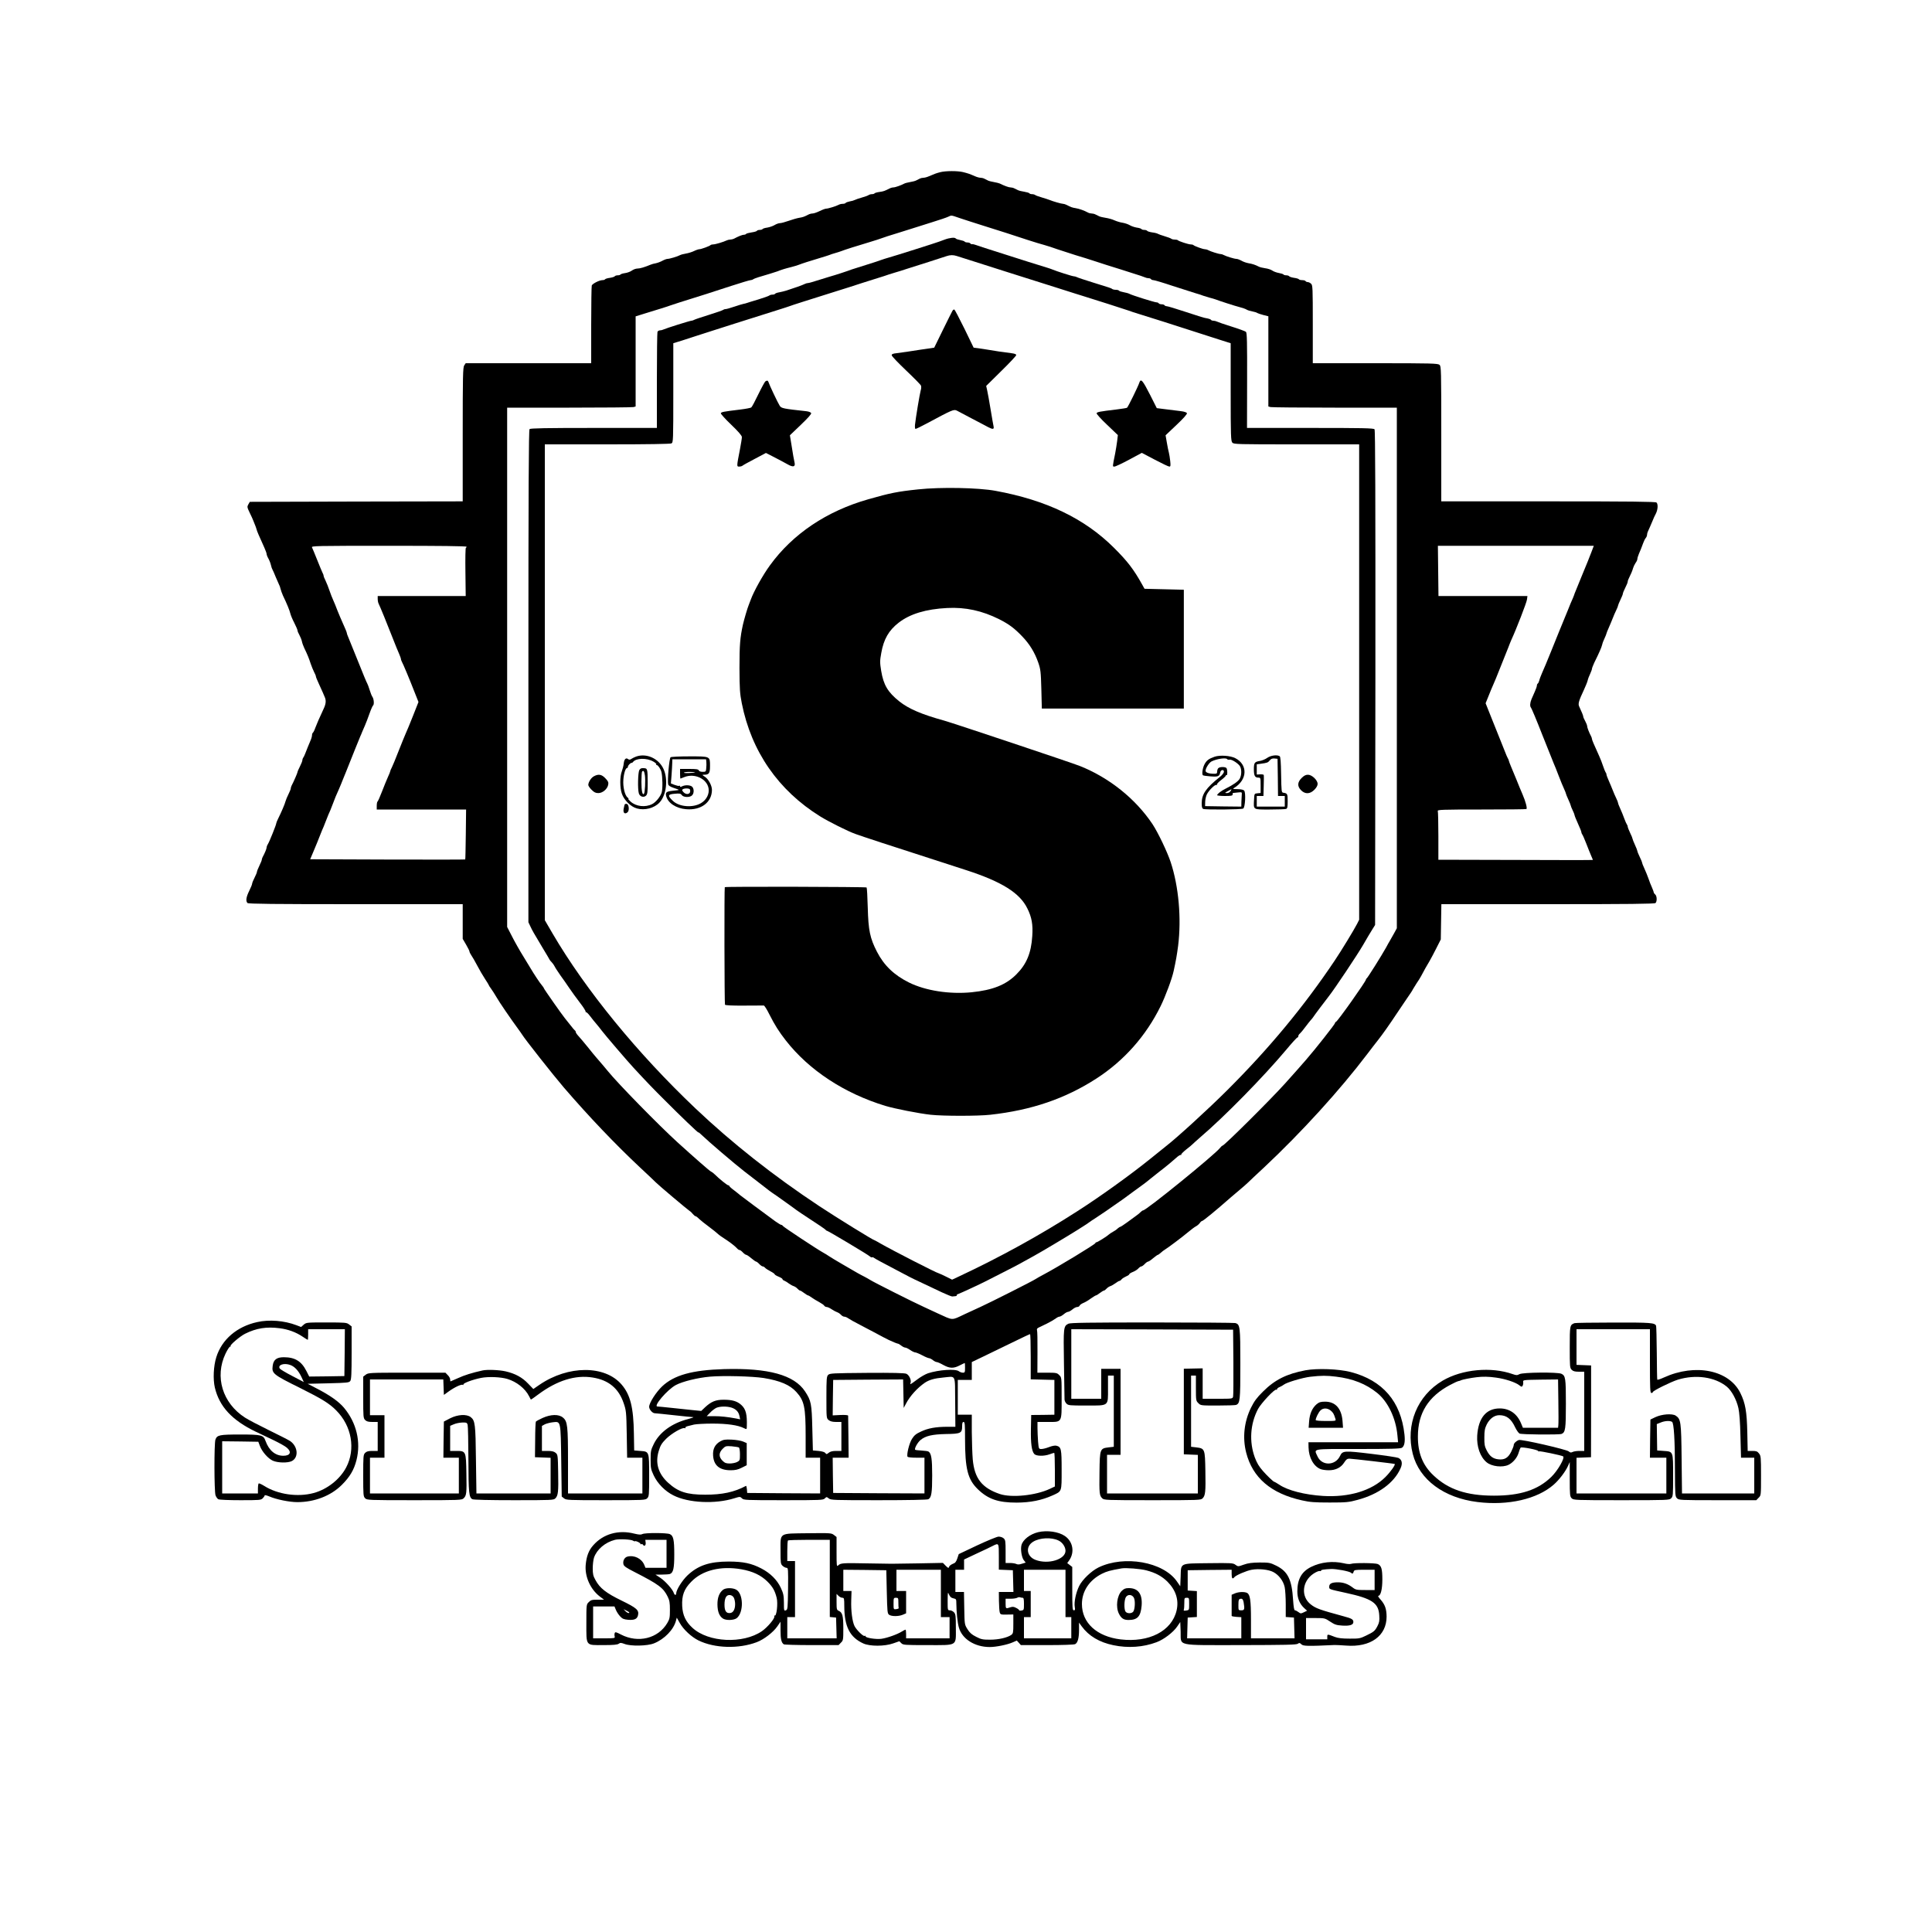 <?xml version="1.0" standalone="no"?>
<!DOCTYPE svg PUBLIC "-//W3C//DTD SVG 20010904//EN"
 "http://www.w3.org/TR/2001/REC-SVG-20010904/DTD/svg10.dtd">
<svg version="1.0" xmlns="http://www.w3.org/2000/svg"
 width="2000pt" height="2000pt" viewBox="0 0 2000 2000"
 preserveAspectRatio="xMidYMid meet">

<g transform="translate(0,2000) scale(0.1,-0.1)"
fill="#000000" stroke="none">
<path d="M9735 18218 c-43 -11 -59 -17 -117 -42 -20 -9 -46 -16 -57 -16 -12 0
-30 -4 -41 -10 -11 -5 -28 -14 -38 -19 -10 -5 -38 -12 -62 -16 -24 -4 -51 -11
-60 -16 -31 -17 -93 -39 -111 -39 -11 0 -29 -5 -42 -12 -50 -25 -59 -29 -102
-35 -25 -3 -48 -10 -51 -14 -3 -5 -15 -9 -28 -9 -12 0 -26 -4 -32 -8 -5 -5
-36 -17 -69 -26 -33 -9 -67 -21 -76 -26 -9 -5 -33 -12 -53 -15 -20 -4 -39 -11
-42 -16 -3 -5 -16 -9 -30 -9 -13 0 -32 -4 -42 -10 -25 -14 -110 -40 -130 -40
-9 0 -39 -11 -67 -25 -27 -13 -60 -25 -73 -25 -12 0 -32 -5 -45 -12 -43 -22
-53 -26 -95 -33 -23 -4 -72 -18 -108 -31 -37 -13 -77 -24 -90 -24 -13 0 -38
-9 -56 -20 -18 -11 -52 -22 -75 -26 -24 -3 -46 -10 -49 -15 -3 -5 -16 -9 -29
-9 -13 0 -27 -4 -30 -10 -3 -5 -28 -12 -56 -16 -27 -4 -52 -11 -55 -15 -3 -5
-13 -9 -23 -9 -16 0 -59 -17 -103 -41 -10 -5 -27 -9 -38 -9 -11 0 -28 -4 -38
-9 -31 -15 -116 -41 -138 -41 -11 0 -24 -3 -28 -7 -10 -11 -98 -43 -117 -43
-8 0 -33 -8 -55 -19 -21 -10 -59 -22 -84 -26 -24 -4 -51 -11 -60 -16 -25 -14
-109 -39 -130 -39 -10 0 -34 -9 -52 -19 -18 -10 -49 -22 -68 -26 -19 -3 -44
-10 -55 -15 -63 -26 -109 -40 -136 -40 -16 0 -42 -9 -58 -21 -15 -11 -47 -23
-70 -26 -23 -3 -44 -10 -47 -14 -3 -5 -16 -9 -29 -9 -13 0 -26 -4 -30 -9 -3
-6 -26 -13 -50 -17 -25 -3 -48 -10 -51 -15 -3 -5 -15 -9 -28 -9 -31 0 -102
-36 -110 -55 -3 -9 -6 -194 -6 -411 l0 -394 -649 0 -650 0 -15 -22 c-14 -20
-16 -104 -16 -715 l0 -693 -1102 -2 -1102 -3 -15 -26 c-14 -24 -13 -31 13 -85
16 -33 33 -69 37 -81 5 -13 13 -33 18 -45 6 -13 13 -34 17 -48 6 -23 20 -55
80 -188 13 -29 24 -59 24 -67 0 -8 8 -29 19 -48 10 -18 22 -49 26 -68 4 -19
11 -38 15 -44 3 -5 20 -41 35 -80 16 -38 32 -74 35 -80 4 -5 10 -23 14 -40 4
-16 15 -48 25 -70 43 -89 69 -155 76 -184 4 -18 22 -62 41 -98 19 -37 34 -73
34 -80 0 -7 8 -27 19 -46 10 -18 22 -47 26 -65 3 -17 14 -48 24 -69 33 -68 49
-107 67 -163 10 -30 27 -70 36 -88 10 -18 18 -38 18 -44 0 -6 14 -41 31 -77
17 -36 34 -75 39 -86 4 -11 13 -32 20 -47 18 -38 15 -73 -10 -126 -49 -106
-68 -149 -85 -194 -9 -26 -21 -50 -26 -53 -5 -4 -9 -15 -9 -25 0 -11 -6 -34
-14 -52 -21 -49 -41 -99 -56 -138 -7 -19 -17 -39 -22 -45 -4 -5 -8 -16 -8 -25
0 -8 -11 -37 -25 -64 -14 -27 -25 -53 -25 -58 0 -9 -42 -105 -61 -140 -5 -10
-9 -23 -9 -30 0 -7 -11 -34 -24 -60 -13 -25 -26 -58 -30 -72 -7 -29 -45 -117
-76 -179 -11 -22 -20 -44 -20 -49 0 -15 -70 -189 -86 -215 -8 -12 -14 -29 -14
-36 0 -13 -19 -59 -41 -99 -5 -10 -9 -22 -9 -28 0 -6 -11 -33 -25 -62 -14 -28
-25 -57 -25 -63 0 -6 -11 -34 -25 -61 -14 -27 -25 -55 -25 -62 0 -7 -13 -40
-30 -74 -32 -64 -38 -106 -18 -126 9 -9 272 -12 1120 -12 l1108 0 0 -179 0
-180 35 -60 c19 -32 35 -65 35 -71 0 -7 9 -24 19 -39 10 -14 38 -62 61 -106
23 -44 59 -106 81 -139 21 -32 39 -61 39 -64 0 -3 10 -19 23 -36 13 -17 37
-56 55 -86 29 -52 152 -231 224 -329 18 -24 37 -52 43 -61 27 -46 324 -422
432 -548 261 -303 532 -587 788 -827 77 -71 151 -142 165 -156 29 -30 325
-279 348 -294 9 -5 25 -20 35 -33 10 -12 22 -22 27 -22 5 0 22 -12 37 -28 16
-15 62 -52 103 -82 40 -30 80 -62 89 -71 15 -14 38 -31 100 -71 38 -25 81 -60
100 -80 8 -10 20 -18 26 -18 7 0 22 -11 35 -25 13 -14 29 -25 35 -25 6 0 30
-16 52 -35 23 -19 45 -35 50 -35 5 0 20 -11 33 -25 13 -14 29 -25 36 -25 6 0
17 -6 23 -13 6 -8 31 -24 56 -37 25 -13 45 -27 45 -32 0 -4 18 -15 40 -24 22
-9 40 -20 40 -25 0 -5 8 -13 18 -16 9 -4 31 -16 47 -29 17 -12 40 -25 51 -28
12 -4 29 -15 39 -26 10 -11 22 -20 27 -20 5 0 24 -11 42 -25 18 -14 37 -25 41
-25 4 0 22 -10 39 -23 17 -12 51 -33 76 -46 25 -14 49 -30 53 -38 4 -7 16 -13
25 -13 10 0 33 -11 52 -24 19 -13 45 -26 56 -30 12 -4 29 -15 39 -26 10 -11
25 -20 34 -20 9 0 26 -6 37 -14 19 -13 75 -45 129 -72 11 -6 36 -19 55 -29 19
-10 55 -29 80 -42 25 -13 52 -27 60 -32 16 -9 75 -40 100 -52 35 -17 89 -39
97 -39 4 0 19 -9 33 -20 14 -11 32 -20 40 -20 9 0 32 -11 52 -25 20 -14 44
-25 52 -25 8 0 41 -13 73 -30 31 -17 64 -30 71 -30 8 0 25 -9 39 -20 14 -11
32 -20 40 -20 8 0 38 -13 68 -30 66 -36 105 -38 169 -5 27 14 51 25 53 25 2 0
3 -22 3 -50 0 -45 -2 -50 -22 -50 -13 0 -32 7 -42 15 -35 27 -208 15 -319 -21
-27 -9 -78 -38 -113 -65 -71 -53 -76 -56 -68 -34 11 27 -15 82 -44 94 -20 8
-141 11 -410 9 -350 -3 -383 -4 -399 -21 -16 -16 -18 -40 -18 -233 0 -215 0
-216 24 -235 16 -13 39 -19 77 -19 l54 0 0 -150 0 -150 -54 0 c-38 0 -61 -6
-77 -19 -21 -17 -24 -17 -35 -3 -8 11 -33 18 -71 22 l-58 5 -6 230 c-6 254
-12 285 -75 381 -113 171 -380 244 -839 231 -331 -10 -517 -62 -641 -179 -63
-60 -134 -171 -134 -211 0 -28 34 -67 59 -67 9 0 97 -9 196 -20 99 -11 189
-20 200 -20 11 -1 -14 -10 -55 -21 -164 -42 -293 -136 -352 -257 -30 -61 -33
-74 -33 -162 0 -86 3 -101 32 -163 40 -85 118 -164 204 -207 155 -79 433 -92
631 -30 58 18 60 18 79 -1 18 -18 38 -19 429 -19 385 0 411 1 428 18 18 18 19
18 42 0 21 -17 52 -18 517 -18 303 0 501 4 513 10 32 17 40 67 40 247 0 172
-9 229 -39 247 -6 4 -38 8 -71 10 -33 2 -63 5 -66 8 -11 11 24 75 55 101 52
43 121 59 264 62 152 2 167 9 167 80 0 33 4 45 15 45 13 0 15 -26 15 -172 0
-315 28 -423 133 -525 107 -103 211 -138 402 -138 144 1 257 24 370 74 99 45
95 33 95 264 0 219 -4 238 -54 251 -15 4 -45 -2 -76 -14 -28 -11 -63 -20 -79
-20 -28 0 -28 1 -35 77 -3 42 -6 105 -6 140 l0 63 105 0 c152 0 145 -13 145
250 0 211 0 211 -25 235 -22 23 -31 25 -125 25 l-101 0 1 213 c1 116 -1 219
-5 228 -4 10 2 19 17 26 13 6 51 25 85 41 34 17 74 40 89 51 15 12 33 21 41
21 8 0 28 11 45 25 16 14 36 25 45 25 8 0 28 11 45 25 16 14 38 25 49 25 11 0
22 6 25 14 3 8 20 20 37 27 18 7 53 27 78 46 26 18 50 33 54 33 5 0 23 11 41
25 18 14 37 25 42 25 5 0 17 9 27 20 10 11 27 22 39 26 11 3 35 17 53 30 17
13 36 24 41 24 5 0 16 7 23 17 8 9 29 22 47 30 17 7 32 17 32 22 0 5 17 16 38
24 20 8 46 24 56 36 11 12 24 21 31 21 6 0 22 11 35 25 13 14 29 25 35 25 6 0
30 16 52 35 23 19 45 35 49 35 4 0 18 10 30 21 13 12 32 27 43 33 28 16 185
134 244 184 29 24 63 50 77 57 14 7 32 23 40 34 8 12 18 21 23 21 11 0 136
102 302 248 11 9 49 42 85 72 36 30 77 66 91 80 14 14 88 84 165 155 390 366
786 802 1069 1175 39 51 88 116 111 144 43 54 120 163 194 275 25 37 63 94 85
126 59 86 74 108 82 125 4 8 21 35 37 60 17 24 38 58 47 75 26 50 64 118 87
155 11 19 43 78 69 130 l48 95 3 183 3 182 1103 0 c844 0 1105 3 1114 12 17
17 15 73 -3 88 -8 7 -15 16 -15 21 0 5 -9 28 -19 52 -11 23 -27 65 -36 92 -10
28 -28 73 -41 101 -13 28 -24 55 -24 61 0 5 -11 33 -25 61 -14 29 -25 56 -25
62 0 5 -11 34 -25 64 -14 30 -25 59 -25 63 0 5 -11 33 -25 61 -14 29 -25 58
-25 65 0 7 -4 17 -9 23 -4 5 -16 32 -26 59 -10 28 -28 73 -41 101 -13 28 -24
56 -24 62 0 5 -8 27 -19 49 -10 21 -27 58 -36 83 -10 25 -28 69 -41 98 -13 29
-24 58 -24 65 0 7 -4 17 -9 22 -4 6 -16 35 -26 65 -10 30 -28 78 -41 105 -55
121 -74 166 -74 175 0 6 -4 18 -9 28 -21 39 -41 91 -41 106 0 8 -9 31 -20 51
-11 20 -20 40 -20 46 0 10 -17 52 -43 107 -12 26 -4 57 48 167 18 39 36 83 40
99 3 16 15 48 26 70 10 22 19 46 19 53 0 7 11 34 23 61 51 103 75 158 82 186
3 16 15 48 26 70 10 22 19 43 19 48 0 4 11 31 24 60 13 29 31 73 41 98 9 25
26 62 36 83 11 22 19 43 19 48 0 5 11 32 25 61 14 28 25 57 25 63 0 6 11 34
25 61 14 27 25 55 25 62 0 8 6 26 14 40 19 38 34 73 42 102 4 14 15 37 25 52
11 14 19 33 19 42 0 8 7 32 16 53 18 41 25 59 45 113 7 19 18 42 26 51 7 8 13
23 13 32 0 10 4 25 9 35 9 19 32 71 51 117 6 17 20 47 31 67 21 42 25 98 7
116 -9 9 -272 12 -1120 12 l-1108 0 0 698 c0 664 -1 700 -18 715 -17 15 -78
17 -665 17 l-647 0 0 403 c0 379 -1 405 -18 420 -10 10 -26 17 -35 17 -9 0
-19 5 -22 10 -3 6 -19 10 -35 10 -16 0 -31 4 -34 9 -3 5 -26 12 -51 15 -24 4
-47 11 -50 17 -4 5 -17 9 -30 9 -13 0 -26 4 -29 9 -3 4 -24 11 -47 15 -23 4
-54 15 -68 25 -14 10 -47 21 -73 24 -26 4 -56 11 -65 16 -39 20 -70 30 -108
36 -22 4 -55 15 -73 26 -18 10 -42 19 -52 19 -22 0 -106 26 -132 40 -10 6 -24
10 -33 10 -18 0 -104 27 -127 40 -10 6 -26 10 -35 10 -20 0 -108 32 -119 43
-4 4 -17 7 -29 7 -22 0 -121 32 -132 43 -3 4 -18 7 -33 7 -14 0 -30 4 -36 9
-5 5 -36 16 -69 26 -33 10 -64 21 -70 25 -5 4 -31 11 -57 14 -26 4 -50 11 -53
17 -4 5 -17 9 -30 9 -13 0 -26 4 -29 9 -3 5 -25 12 -49 15 -23 4 -56 15 -72
25 -17 10 -49 21 -73 25 -24 3 -62 15 -85 25 -23 11 -64 22 -91 26 -27 4 -57
11 -67 16 -11 5 -28 14 -39 19 -11 6 -29 10 -40 10 -11 0 -28 4 -38 10 -37 20
-89 39 -126 45 -38 6 -48 10 -93 33 -13 7 -30 12 -38 12 -17 0 -104 25 -140
40 -11 5 -47 16 -80 26 -33 9 -64 21 -70 26 -5 4 -19 8 -31 8 -13 0 -25 4 -28
9 -3 5 -27 12 -52 16 -26 4 -55 11 -65 16 -11 5 -28 14 -39 19 -11 6 -29 10
-40 10 -17 0 -62 16 -110 40 -9 4 -36 11 -60 15 -24 4 -52 11 -62 16 -10 5
-27 14 -38 19 -11 6 -29 10 -41 10 -11 0 -37 7 -57 16 -57 25 -73 30 -125 43
-56 13 -176 13 -232 -1z m204 -477 c47 -16 154 -50 236 -76 170 -53 310 -98
470 -151 61 -20 135 -42 165 -50 30 -8 91 -28 135 -44 44 -15 127 -42 185 -60
58 -17 157 -48 220 -69 63 -21 142 -46 175 -56 33 -10 69 -21 80 -25 11 -4 67
-22 125 -40 58 -18 113 -36 122 -41 10 -5 27 -9 37 -9 11 0 23 -4 26 -10 3 -5
15 -10 25 -10 11 0 99 -26 197 -59 98 -32 205 -66 238 -76 33 -9 69 -21 80
-26 11 -4 40 -13 65 -20 25 -6 54 -15 65 -19 41 -16 202 -68 250 -80 28 -7 59
-18 70 -25 11 -7 38 -15 60 -19 22 -4 45 -11 50 -16 6 -4 34 -13 63 -21 l52
-13 0 -467 0 -467 23 -6 c12 -3 311 -6 665 -6 l642 0 0 -2695 0 -2694 -26 -48
c-15 -26 -34 -61 -44 -78 -10 -16 -29 -50 -42 -75 -44 -79 -192 -315 -200
-318 -4 -2 -8 -8 -8 -13 0 -18 -293 -432 -310 -437 -6 -2 -10 -8 -10 -13 0
-11 -208 -275 -299 -379 -99 -113 -101 -116 -217 -245 -149 -166 -631 -645
-649 -645 -4 0 -16 -11 -26 -24 -57 -72 -763 -646 -796 -646 -5 0 -16 -8 -25
-17 -9 -10 -31 -28 -50 -41 -18 -13 -60 -43 -93 -68 -33 -24 -64 -44 -68 -44
-4 0 -17 -8 -28 -18 -10 -11 -32 -25 -47 -33 -15 -8 -33 -20 -41 -27 -21 -20
-120 -82 -131 -82 -6 0 -10 -4 -10 -8 0 -12 -400 -254 -535 -325 -33 -17 -71
-39 -85 -48 -31 -21 -467 -241 -570 -288 -41 -19 -115 -53 -165 -76 -140 -66
-113 -66 -280 10 -27 13 -90 42 -140 65 -119 54 -523 258 -555 279 -14 9 -41
24 -60 34 -19 9 -53 28 -75 40 -22 13 -89 52 -150 87 -60 35 -123 72 -140 84
-16 12 -46 29 -65 40 -57 31 -415 267 -418 277 -2 5 -8 9 -14 9 -6 0 -33 17
-62 37 -111 81 -361 267 -366 272 -3 4 -29 24 -57 46 -29 21 -53 43 -53 47 0
4 -5 8 -11 8 -11 0 -94 67 -138 111 -14 14 -33 28 -41 31 -15 7 -159 133 -350
306 -196 179 -615 607 -716 732 -25 31 -60 72 -123 145 -10 11 -49 58 -86 105
-38 47 -81 98 -97 115 -15 16 -28 35 -28 42 0 6 -3 13 -8 15 -4 2 -26 28 -49
58 -24 30 -48 61 -55 69 -27 32 -218 304 -218 311 0 4 -10 18 -21 31 -19 21
-85 121 -114 171 -5 9 -40 66 -76 125 -37 59 -90 153 -118 208 l-51 99 0 2688
0 2688 643 0 c353 0 652 3 665 6 l22 6 0 467 0 466 93 29 c50 16 128 40 172
53 44 14 89 28 100 33 18 7 97 32 365 116 41 13 158 51 259 84 101 33 192 60
201 60 9 0 20 4 26 8 5 5 29 14 54 22 83 24 175 53 195 60 48 19 84 30 145 45
36 9 74 21 85 26 24 10 114 39 215 69 41 12 84 26 95 30 11 5 38 14 60 20 22
6 49 15 60 19 34 14 176 59 285 91 58 17 121 38 140 45 19 8 89 30 155 50 66
20 145 45 175 55 30 10 116 37 190 60 74 23 149 48 165 56 38 17 24 19 124
-15z m-5109 -3401 c0 -5 -3 -10 -7 -10 -5 0 -7 -112 -5 -250 l3 -250 -456 0
-455 0 0 -30 c0 -17 4 -38 9 -48 14 -27 95 -225 146 -357 26 -66 55 -139 66
-162 10 -24 19 -47 19 -53 0 -6 4 -18 9 -28 14 -24 82 -187 131 -313 l42 -106
-56 -142 c-31 -78 -65 -161 -76 -184 -10 -23 -44 -105 -74 -182 -30 -77 -61
-153 -70 -170 -9 -16 -16 -34 -16 -38 0 -5 -11 -32 -24 -60 -13 -29 -41 -97
-62 -152 -21 -55 -42 -101 -46 -103 -4 -2 -8 -21 -8 -43 l0 -39 463 0 462 0
-3 -257 c-2 -142 -4 -259 -6 -260 -1 -2 -363 -2 -804 -1 l-801 3 40 95 c22 52
47 113 55 135 8 22 21 54 28 70 8 17 24 55 35 85 12 30 26 65 31 78 6 12 14
32 20 45 5 12 19 47 30 77 21 57 24 63 60 144 12 27 30 72 41 100 11 28 24 60
29 71 5 11 20 49 34 85 28 72 101 252 116 288 6 12 14 32 19 45 6 12 19 42 29
67 11 25 32 80 47 123 15 43 32 80 36 83 14 8 10 67 -5 89 -8 11 -21 44 -30
74 -9 29 -20 59 -24 65 -5 6 -48 110 -96 231 -49 121 -94 234 -102 252 -8 17
-14 36 -14 41 0 6 -16 46 -36 89 -19 43 -47 107 -61 143 -13 36 -33 84 -43
106 -11 23 -28 68 -39 100 -11 33 -29 78 -40 101 -12 23 -21 47 -21 53 0 5 -4
18 -10 28 -5 9 -30 69 -55 132 -25 63 -50 123 -55 133 -10 16 31 17 795 17
530 0 805 -3 805 -10z m11644 -56 c-13 -36 -58 -147 -99 -245 -41 -99 -75
-182 -75 -184 0 -3 -8 -24 -18 -48 -11 -23 -34 -78 -51 -122 -18 -44 -37 -89
-41 -100 -25 -59 -65 -159 -130 -320 -40 -99 -83 -203 -96 -230 -12 -28 -26
-63 -29 -78 -4 -15 -11 -30 -16 -33 -5 -3 -9 -12 -9 -20 0 -8 -9 -36 -21 -62
-11 -26 -27 -62 -35 -80 -16 -38 -18 -74 -5 -88 5 -5 58 -130 116 -279 59
-148 113 -283 120 -300 8 -16 30 -73 50 -125 20 -52 45 -113 56 -136 10 -22
19 -44 19 -48 0 -4 11 -32 25 -62 14 -30 25 -58 25 -62 0 -5 9 -27 20 -50 11
-22 20 -46 20 -51 0 -6 16 -45 35 -87 19 -41 35 -81 35 -88 0 -6 4 -16 8 -22
5 -5 24 -47 42 -94 18 -47 41 -104 51 -127 11 -24 19 -44 19 -45 0 -2 -360 -2
-800 0 l-800 2 0 244 c0 135 -3 251 -6 260 -6 14 38 16 453 16 253 0 462 2
465 5 9 10 -9 78 -40 150 -17 39 -45 106 -62 150 -18 44 -43 105 -56 135 -13
30 -25 62 -26 70 -2 8 -6 17 -9 20 -3 3 -20 43 -38 90 -18 47 -37 94 -42 105
-4 11 -40 100 -79 197 l-71 178 30 74 c16 41 38 94 49 118 11 23 41 97 67 163
26 66 53 134 60 150 7 17 20 50 30 75 9 25 23 59 30 75 51 110 158 386 162
418 l5 37 -461 0 -460 0 -3 260 -3 260 807 0 807 0 -25 -66z m-5804 -8329 l0
-234 123 -3 122 -3 0 -180 0 -180 -120 -2 -120 -1 -3 -144 c-3 -150 8 -230 35
-260 20 -22 100 -24 158 -3 22 8 43 15 48 15 4 0 7 -78 7 -174 l0 -174 -53
-25 c-145 -68 -394 -94 -517 -53 -185 63 -262 161 -280 357 -5 57 -9 185 -10
284 l0 180 -72 0 -73 0 0 180 0 180 73 0 72 0 0 93 0 92 123 59 c67 32 201 97
297 144 96 47 178 86 183 86 4 1 7 -105 7 -234z m-2765 -220 c171 -28 272 -71
339 -145 82 -91 96 -156 96 -457 l0 -223 75 0 75 0 0 -185 0 -185 -377 2 -378
3 -3 38 c-2 21 -6 37 -10 35 -122 -65 -245 -91 -422 -91 -190 0 -280 29 -384
124 -102 93 -135 204 -97 328 18 60 31 80 76 126 58 57 167 120 192 111 8 -3
11 -1 8 4 -3 5 7 12 22 16 15 3 46 11 68 17 22 5 108 10 190 10 153 0 265 -16
326 -47 29 -14 29 -14 30 17 4 127 -10 180 -57 223 -43 39 -93 54 -183 54 -83
0 -128 -19 -192 -78 l-40 -38 -82 8 c-45 4 -143 15 -218 23 -75 8 -144 15
-153 15 -47 0 101 174 190 222 69 37 227 76 354 87 137 12 439 4 555 -14z
m1983 -247 l2 -258 -82 0 c-121 0 -201 -15 -273 -49 -51 -23 -71 -39 -94 -76
-29 -45 -58 -165 -46 -185 4 -6 44 -10 91 -10 l84 0 0 -185 0 -185 -472 2
-473 3 -3 183 -2 182 82 0 83 0 -2 212 c-1 117 -3 218 -3 223 0 6 -31 9 -80 7
l-80 -4 2 184 3 183 362 3 362 2 3 -147 3 -148 24 45 c41 79 118 163 195 216
45 30 100 46 191 54 135 12 120 44 123 -252z m-2317 -59 c47 -15 75 -43 84
-88 l7 -34 -38 8 c-90 17 -163 25 -233 25 l-75 0 35 36 c18 20 48 42 64 50 37
16 105 18 156 3z"/>
<path d="M9780 17520 c-25 -9 -52 -19 -60 -22 -31 -12 -457 -147 -515 -163
-33 -9 -69 -21 -80 -25 -11 -5 -81 -28 -155 -51 -74 -23 -144 -45 -155 -49
-32 -13 -165 -57 -230 -75 -33 -10 -93 -28 -133 -41 -40 -13 -79 -24 -87 -24
-9 0 -23 -4 -33 -9 -17 -10 -122 -47 -192 -69 -19 -6 -52 -14 -73 -18 -20 -3
-40 -10 -43 -15 -3 -5 -15 -9 -28 -9 -12 0 -26 -4 -32 -9 -5 -5 -56 -23 -114
-41 -58 -17 -112 -34 -120 -37 -8 -3 -24 -7 -35 -9 -11 -2 -54 -15 -95 -29
-41 -14 -81 -25 -90 -25 -9 0 -20 -4 -26 -9 -5 -4 -70 -27 -144 -50 -74 -23
-143 -46 -152 -51 -10 -6 -23 -10 -30 -10 -16 0 -266 -79 -290 -91 -10 -5 -26
-9 -37 -9 -10 0 -22 -7 -25 -16 -3 -9 -6 -236 -6 -505 l0 -489 -653 0 c-495 0
-656 -3 -665 -12 -9 -9 -12 -591 -12 -2559 l0 -2546 21 -44 c22 -47 27 -55
129 -226 36 -59 67 -112 69 -117 2 -5 12 -17 23 -28 10 -10 23 -29 29 -41 5
-12 32 -53 59 -92 28 -38 71 -100 95 -136 25 -37 74 -104 109 -150 36 -46 62
-88 59 -94 -4 -5 -3 -7 2 -3 4 4 24 -14 43 -40 20 -26 49 -63 66 -82 17 -20
42 -51 56 -70 27 -37 270 -321 330 -385 133 -144 209 -223 316 -329 175 -176
354 -347 354 -339 0 4 17 -9 38 -30 57 -56 334 -293 437 -373 22 -17 85 -66
140 -108 55 -43 107 -83 116 -90 9 -7 45 -33 80 -56 35 -24 98 -69 139 -99 41
-31 93 -68 115 -82 173 -113 250 -165 253 -171 2 -5 7 -8 11 -8 11 0 423 -246
444 -265 10 -9 21 -14 24 -11 4 3 11 2 17 -3 14 -11 88 -51 241 -131 66 -35
127 -67 135 -71 8 -5 65 -32 125 -60 61 -28 153 -72 205 -97 52 -24 101 -44
108 -43 6 1 21 2 31 3 11 1 18 5 15 9 -2 4 5 11 17 14 21 7 236 107 274 127
11 6 90 46 175 89 85 43 178 91 205 107 28 15 84 47 125 69 70 38 350 205 450
268 88 55 125 80 130 85 3 3 30 21 60 40 46 29 149 100 284 195 15 11 65 47
109 80 45 33 92 67 103 75 12 8 46 35 75 59 30 24 69 55 88 70 72 55 143 114
178 146 20 19 41 31 45 29 5 -3 7 -1 6 4 -2 5 22 29 52 53 30 23 60 48 65 54
6 6 41 38 79 71 249 212 657 628 891 907 58 70 110 127 116 127 5 0 9 6 9 14
0 7 7 20 17 27 9 8 34 38 56 68 22 29 47 61 56 71 9 9 21 24 26 32 11 18 121
164 161 215 62 79 295 428 356 533 54 94 56 96 95 160 l28 45 3 2559 c1 1888
-1 2562 -9 2572 -9 12 -126 14 -666 14 l-654 0 1 491 c1 395 -1 494 -12 504
-7 6 -74 31 -148 54 -74 23 -143 47 -152 52 -10 5 -27 9 -37 9 -11 0 -22 4
-25 9 -3 5 -18 11 -33 14 -46 8 -61 13 -238 71 -93 31 -177 56 -187 56 -9 0
-20 5 -23 10 -3 6 -17 10 -30 10 -13 0 -27 5 -30 10 -3 6 -14 10 -23 10 -19 0
-259 75 -282 89 -9 5 -35 12 -58 16 -23 4 -44 11 -48 16 -3 5 -18 9 -33 9 -15
0 -31 4 -37 8 -10 9 -17 11 -214 72 -74 23 -143 46 -152 51 -10 5 -24 9 -33 9
-14 0 -178 52 -220 70 -11 5 -36 13 -55 19 -39 11 -296 92 -545 172 -88 27
-173 56 -190 62 -16 6 -35 11 -42 9 -6 -1 -14 2 -18 8 -3 5 -17 10 -30 10 -13
0 -26 4 -29 9 -4 5 -24 12 -46 16 -22 4 -42 11 -46 16 -8 14 -63 8 -114 -11z
m124 -170 c17 -5 101 -32 186 -59 85 -27 229 -73 320 -102 245 -77 369 -116
525 -166 177 -56 241 -77 285 -90 104 -32 430 -136 460 -147 19 -8 76 -26 125
-41 121 -37 331 -104 625 -199 41 -13 128 -41 193 -62 l117 -37 0 -505 c0
-456 2 -507 17 -524 15 -17 49 -18 665 -18 l648 0 0 -2460 0 -2461 -21 -42
c-33 -64 -165 -281 -233 -382 -319 -475 -675 -905 -1112 -1341 -198 -197 -519
-491 -637 -582 -19 -15 -88 -71 -154 -124 -208 -168 -525 -396 -763 -548 -384
-247 -797 -474 -1219 -672 l-75 -35 -68 34 c-38 18 -70 33 -73 33 -15 0 -478
237 -598 306 -32 19 -60 34 -62 34 -13 0 -392 234 -575 355 -471 312 -900 650
-1280 1010 -601 570 -1137 1226 -1479 1810 l-81 139 0 2463 0 2463 646 0 c426
0 652 4 665 10 18 10 19 27 19 524 l0 513 88 27 c48 15 119 38 157 51 39 13
113 37 165 53 52 16 158 50 235 75 131 42 191 61 440 139 55 17 109 35 120 39
21 9 196 64 390 125 66 20 172 54 235 74 63 21 176 57 250 80 74 23 144 45
155 50 11 4 40 13 65 20 25 7 77 23 115 36 39 12 142 45 230 73 88 28 171 55
185 60 35 12 68 13 104 1z"/>
<path d="M9860 16783 c-6 -10 -51 -100 -100 -200 l-89 -182 -38 -6 c-21 -3
-68 -10 -105 -15 -38 -6 -96 -15 -130 -20 -35 -5 -87 -12 -115 -16 -41 -4 -53
-10 -52 -22 1 -10 68 -80 149 -157 81 -77 151 -148 154 -157 4 -10 3 -33 -3
-50 -10 -34 -51 -281 -59 -355 -2 -26 0 -43 6 -43 6 0 59 26 119 58 263 141
276 147 309 131 16 -9 88 -46 159 -84 72 -37 146 -77 165 -87 47 -24 61 -23
56 5 -3 12 -17 92 -31 177 -14 85 -30 175 -36 200 l-10 45 155 153 c86 84 156
159 156 166 0 10 -18 16 -52 20 -73 9 -183 25 -243 36 -27 5 -72 11 -98 15
l-48 6 -94 194 c-53 107 -100 197 -105 200 -5 3 -14 -2 -20 -12z"/>
<path d="M7923 16052 c-6 -4 -39 -64 -73 -134 -33 -69 -66 -131 -73 -136 -7
-5 -59 -15 -117 -22 -175 -21 -193 -25 -198 -38 -2 -6 46 -60 107 -118 77 -74
111 -114 111 -129 0 -13 -9 -67 -19 -121 -36 -185 -36 -184 -9 -184 13 0 28 4
34 9 5 5 62 37 126 70 l117 62 88 -45 c48 -25 109 -57 135 -72 59 -34 84 -27
73 19 -8 34 -15 76 -35 202 l-13 79 113 108 c73 70 111 112 107 121 -3 9 -24
17 -49 20 -239 26 -259 30 -276 56 -18 27 -107 214 -116 244 -6 18 -14 21 -33
9z"/>
<path d="M11794 16038 c-11 -36 -117 -252 -127 -259 -4 -3 -54 -11 -110 -18
-178 -21 -200 -26 -205 -39 -2 -7 46 -61 108 -119 l112 -107 -7 -60 c-4 -34
-14 -92 -21 -131 -29 -142 -28 -135 -8 -135 11 0 79 32 152 71 l132 71 135
-71 c74 -39 141 -71 150 -71 13 0 14 10 9 58 -3 31 -10 71 -14 87 -5 17 -14
63 -21 104 l-13 75 113 107 c73 69 112 113 108 122 -3 8 -28 17 -64 21 -32 4
-101 13 -153 19 l-95 12 -68 135 c-79 155 -97 176 -113 128z"/>
<path d="M9505 14934 c-212 -22 -291 -38 -515 -102 -431 -122 -784 -359 -1020
-685 -72 -98 -169 -272 -199 -357 -7 -19 -17 -44 -21 -55 -13 -31 -46 -144
-59 -200 -30 -136 -36 -211 -36 -450 1 -219 4 -264 24 -365 99 -499 378 -902
811 -1171 89 -55 286 -154 365 -182 56 -21 385 -129 815 -267 157 -51 305 -99
330 -107 371 -120 557 -237 635 -397 46 -92 59 -167 51 -286 -11 -175 -59
-291 -164 -396 -108 -109 -246 -164 -465 -186 -228 -22 -475 16 -647 101 -155
77 -259 177 -332 319 -72 140 -89 222 -95 457 -3 110 -8 203 -12 208 -7 7
-1461 11 -1468 3 -6 -6 -4 -1206 2 -1217 5 -6 74 -10 198 -9 106 1 197 1 204
1 7 -1 33 -42 58 -93 56 -111 101 -181 169 -268 241 -309 607 -549 1031 -678
96 -29 349 -79 470 -92 127 -14 491 -14 615 0 428 47 778 167 1100 375 286
185 513 441 665 750 50 102 118 284 135 365 24 110 32 156 46 260 35 284 6
613 -77 865 -36 108 -132 308 -188 393 -175 262 -446 480 -751 602 -79 32
-1309 443 -1405 470 -235 65 -368 122 -465 199 -120 96 -164 171 -188 316 -14
87 -14 104 1 186 25 142 77 233 180 313 117 91 283 141 502 152 189 10 363
-28 540 -117 102 -52 154 -91 236 -176 77 -80 130 -166 167 -272 24 -70 27
-93 32 -276 l5 -200 735 0 735 0 0 615 0 615 -203 5 -204 5 -25 45 c-87 156
-151 240 -292 380 -303 302 -700 493 -1226 589 -178 33 -570 40 -800 15z"/>
<path d="M6585 12168 c-16 -6 -39 -17 -49 -24 -14 -10 -23 -10 -33 -3 -22 19
-41 2 -46 -43 -2 -24 -12 -61 -20 -83 -21 -53 -21 -169 0 -230 22 -67 93 -137
156 -154 80 -23 180 3 234 61 72 77 91 242 41 349 -50 108 -176 165 -283 127z
m177 -51 c20 -11 35 -24 32 -29 -3 -4 -1 -8 5 -8 13 0 40 -40 48 -71 12 -47
14 -175 3 -212 -13 -43 -61 -102 -99 -121 -71 -36 -166 -25 -222 25 -18 16
-29 29 -24 29 5 0 2 6 -7 13 -30 22 -51 112 -45 186 5 67 23 121 39 121 4 0 8
6 8 13 0 7 9 20 20 30 11 9 20 14 20 10 0 -4 6 1 13 9 31 41 141 44 209 5z"/>
<path d="M6618 12028 c-14 -26 -18 -196 -5 -240 9 -35 51 -48 75 -24 14 14 17
37 17 129 -1 150 -2 153 -41 155 -25 2 -36 -3 -46 -20z m58 -54 c7 -51 1 -181
-10 -192 -16 -16 -26 30 -26 124 0 55 3 104 7 107 14 15 22 5 29 -39z"/>
<path d="M12575 12167 c-61 -21 -85 -38 -107 -81 -19 -38 -28 -99 -16 -111 3
-4 39 -9 80 -12 78 -6 92 0 100 42 5 27 38 33 38 6 0 -11 -17 -34 -41 -53
-145 -115 -189 -179 -189 -274 0 -38 4 -53 16 -58 26 -10 398 -7 414 4 20 12
28 163 10 185 -8 10 -32 15 -69 16 -48 0 -53 2 -36 12 139 84 145 241 12 309
-52 26 -156 33 -212 15z m129 -26 c3 -5 14 -7 24 -5 23 6 97 -43 111 -73 16
-36 13 -91 -6 -125 -17 -28 -65 -62 -147 -103 -45 -22 -86 -54 -86 -67 0 -4
36 -8 80 -8 64 0 80 3 80 15 0 8 1 15 3 16 1 0 23 3 48 5 44 5 46 4 44 -18 -1
-12 -3 -47 -4 -76 l-1 -52 -187 2 -188 3 1 46 c1 25 9 60 18 77 22 43 85 104
98 96 6 -4 8 -3 5 3 -3 5 16 27 43 47 28 21 50 42 50 48 0 5 4 7 8 4 10 -6 9
55 -1 72 -10 15 -69 16 -85 0 -7 -7 -12 -22 -12 -35 0 -19 -5 -23 -29 -23 -56
0 -91 12 -91 31 0 27 37 84 62 97 54 27 151 41 162 23z m34 -331 c-8 -12 -23
-20 -38 -20 -23 1 -23 2 10 20 19 11 36 19 38 20 1 0 -3 -9 -10 -20z"/>
<path d="M13119 12155 c-19 -14 -53 -28 -75 -32 -57 -9 -64 -18 -64 -87 0 -67
11 -86 47 -86 22 0 23 -3 23 -79 l0 -80 -32 -3 c-33 -3 -33 -3 -36 -63 -6
-111 -15 -105 162 -105 85 0 161 3 170 6 13 5 16 22 16 80 0 77 -3 82 -47 88
-17 3 -18 17 -21 186 -2 132 -6 186 -15 192 -27 17 -92 8 -128 -17z m109 -202
l2 -193 35 0 35 0 0 -55 0 -55 -145 0 -145 0 0 55 0 55 34 0 35 0 3 105 c2 58
2 109 0 113 -1 4 -18 7 -37 6 l-35 -2 0 53 0 53 38 5 c71 10 77 12 96 35 13
17 27 22 50 20 l31 -3 3 -192z"/>
<path d="M6942 12161 c-14 -9 -35 -243 -25 -281 4 -13 22 -25 59 -37 30 -9 52
-18 50 -20 -1 -2 -29 -6 -62 -9 -65 -7 -77 -16 -68 -54 17 -72 103 -129 208
-137 154 -13 266 72 266 201 0 44 -37 112 -73 135 -30 19 -30 21 -9 21 52 0
62 15 62 90 0 102 4 100 -213 100 -100 0 -188 -4 -195 -9z m370 -48 c2 -16 1
-45 -1 -65 -3 -36 -5 -38 -37 -38 -22 0 -37 6 -40 15 -5 12 -26 15 -100 15
l-94 0 0 -50 c0 -27 2 -50 4 -50 2 0 20 7 39 15 105 44 235 -16 252 -116 10
-58 -22 -120 -78 -153 -86 -51 -227 -39 -292 24 -56 54 -53 67 18 73 53 5 63
3 75 -14 17 -24 83 -26 106 -3 25 24 21 81 -6 95 -26 14 -71 13 -99 -2 -13 -7
-19 -6 -19 1 0 6 -4 9 -9 5 -5 -3 -27 2 -48 10 l-38 15 7 88 c3 48 7 104 7
125 l1 37 174 0 175 0 3 -27z m-117 -108 c-25 -8 -115 -11 -115 -4 0 5 28 9
63 8 34 0 58 -2 52 -4z m-50 -195 c0 -34 -43 -40 -70 -10 -16 18 -17 23 -5 31
8 5 29 8 45 7 25 -3 30 -7 30 -28z"/>
<path d="M6148 11964 c-29 -15 -58 -61 -58 -90 0 -9 15 -31 34 -50 26 -26 42
-34 70 -34 44 0 93 41 102 86 5 25 0 37 -29 67 -38 41 -72 47 -119 21z"/>
<path d="M13474 11946 c-44 -44 -46 -86 -5 -127 42 -42 92 -40 137 5 22 22 34
44 34 61 0 39 -59 95 -100 95 -23 0 -41 -9 -66 -34z"/>
<path d="M6467 11673 c-2 -4 -7 -25 -11 -46 -8 -42 12 -60 40 -36 21 17 15 83
-8 87 -9 2 -18 -1 -21 -5z"/>
<path d="M7458 5080 c-56 -31 -81 -79 -76 -149 7 -101 66 -150 179 -151 51 0
77 6 117 26 l52 26 0 114 0 115 -37 16 c-21 9 -74 18 -118 20 -66 3 -87 0
-117 -17z m191 -64 c6 -4 11 -35 11 -71 0 -61 -1 -65 -30 -80 -16 -8 -50 -15
-75 -15 -38 0 -52 5 -76 29 -40 40 -39 82 2 123 29 29 33 30 94 26 34 -3 68
-9 74 -12z"/>
<path d="M2663 6314 c-210 -46 -367 -180 -424 -364 -29 -92 -35 -227 -15 -314
47 -197 178 -339 424 -457 48 -23 133 -63 189 -90 55 -27 115 -60 132 -75 53
-45 36 -84 -36 -84 -83 0 -148 54 -184 153 -22 62 -41 67 -263 67 -214 0 -239
-5 -256 -53 -14 -41 -13 -534 1 -576 6 -17 19 -36 29 -41 11 -6 111 -10 229
-10 198 0 212 1 231 20 11 11 20 24 20 30 0 5 21 0 48 -11 71 -31 208 -59 290
-59 178 0 347 65 461 179 83 83 125 154 151 255 48 189 1 387 -129 543 -55 65
-146 130 -291 204 l-85 44 213 5 c197 5 215 7 228 24 11 16 14 73 14 292 l0
273 -26 20 c-25 20 -39 21 -235 21 -204 0 -208 0 -235 -23 l-27 -24 -50 19
c-124 47 -280 60 -404 32z m233 -64 c87 -11 168 -41 235 -86 28 -19 53 -34 55
-34 2 0 4 25 4 55 l0 55 190 0 190 0 -2 -242 -3 -243 -182 -3 -182 -2 -30 59
c-51 100 -118 141 -233 141 -73 0 -107 -25 -115 -88 -11 -80 2 -91 287 -232
222 -111 299 -158 370 -230 161 -161 203 -401 104 -590 -65 -124 -197 -228
-338 -266 -165 -44 -370 -15 -511 74 -27 17 -53 28 -57 26 -4 -3 -8 -27 -8
-55 l0 -49 -185 0 -185 0 0 270 0 270 187 -2 187 -3 16 -42 c21 -59 84 -131
134 -154 52 -23 155 -25 197 -4 73 38 63 151 -17 207 -16 11 -114 61 -219 112
-104 51 -217 110 -249 131 -233 150 -316 423 -201 663 19 39 40 72 47 72 6 0
9 3 5 6 -9 10 99 102 150 127 116 58 222 75 359 57z m111 -381 c43 -16 82 -58
112 -120 l26 -56 -120 63 c-66 34 -124 69 -129 77 -24 38 46 61 111 36z"/>
<path d="M11060 6297 c-51 -26 -52 -35 -46 -412 3 -192 6 -360 6 -372 0 -13 9
-32 20 -43 19 -19 33 -20 205 -20 238 0 225 -10 225 175 l0 135 30 0 30 0 0
-369 0 -368 -52 -6 c-91 -11 -93 -14 -96 -254 -3 -224 -1 -244 28 -273 19 -19
35 -20 520 -20 482 0 501 1 519 19 29 29 33 67 29 284 -4 229 -5 233 -96 244
l-52 6 0 368 0 369 25 0 25 0 0 -130 c0 -126 1 -132 25 -155 24 -25 27 -25
199 -25 96 0 182 3 191 6 42 16 45 45 45 424 0 389 -3 410 -52 424 -13 3 -401
6 -863 6 -654 0 -845 -3 -865 -13z m1708 -397 c1 -184 0 -345 -3 -357 -5 -23
-8 -23 -160 -23 l-155 0 0 158 0 157 -97 -2 -98 -2 0 -443 0 -443 73 -3 72 -3
0 -199 0 -200 -470 0 -470 0 0 200 0 200 70 0 70 0 0 445 0 445 -100 0 -100 0
0 -155 0 -155 -155 0 -155 0 0 360 0 360 838 -2 837 -3 3 -335z"/>
<path d="M16300 6303 c-49 -18 -50 -23 -50 -250 0 -200 1 -214 20 -233 15 -15
33 -20 75 -20 l55 0 0 -410 0 -410 -51 0 c-28 0 -59 -5 -70 -11 -16 -8 -25 -7
-39 6 -22 20 -491 128 -517 118 -28 -10 -53 -34 -53 -53 0 -9 -12 -40 -26 -68
-32 -64 -69 -86 -132 -79 -57 6 -91 32 -122 93 -21 41 -25 62 -24 134 0 70 5
94 25 135 31 60 78 95 130 95 74 0 122 -36 164 -126 14 -29 34 -58 45 -64 20
-11 407 -14 435 -4 40 16 45 52 45 313 0 265 -4 290 -47 310 -39 18 -397 15
-433 -4 -25 -13 -33 -13 -70 0 -223 79 -523 51 -725 -67 -264 -155 -387 -457
-310 -759 68 -267 322 -455 670 -498 317 -39 618 30 789 180 56 49 120 133
147 192 l19 42 0 -177 c0 -165 2 -180 20 -198 19 -19 33 -20 515 -20 482 0
496 1 515 20 19 19 20 33 20 233 0 256 2 250 -97 257 l-68 5 -2 137 -2 136 40
16 c43 18 96 21 118 7 19 -12 30 -185 30 -508 1 -249 2 -264 21 -283 19 -19
33 -20 420 -20 l401 0 24 25 c25 24 25 25 25 228 0 192 -1 206 -21 231 -17 22
-28 26 -69 26 l-48 0 -4 193 c-5 215 -20 301 -71 405 -116 239 -466 311 -793
162 -35 -16 -65 -26 -68 -22 -2 4 -4 128 -5 275 -1 148 -5 275 -7 282 -13 32
-54 35 -442 34 -213 0 -394 -3 -402 -6z m780 -393 c0 -287 2 -330 15 -330 8 0
15 4 15 9 0 14 187 106 260 129 185 56 382 28 505 -72 51 -42 101 -134 121
-223 10 -44 18 -146 21 -290 l6 -223 68 0 69 0 0 -185 0 -185 -374 0 -374 0
-4 358 c-4 389 -8 412 -62 448 -37 23 -144 15 -211 -17 l-50 -24 -3 -198 -2
-197 85 0 85 0 0 -185 0 -185 -465 0 -465 0 0 185 0 184 75 3 75 3 1 475 0
475 -75 3 -76 3 0 184 0 185 380 0 380 0 0 -330z m-1593 -171 c92 -12 201 -48
239 -78 24 -19 29 -20 36 -6 5 8 8 25 6 38 -3 22 -3 22 179 25 l182 2 3 -222
c2 -123 2 -235 0 -250 l-3 -28 -182 0 -182 0 -18 43 c-41 102 -120 157 -222
157 -140 0 -221 -98 -233 -281 -7 -114 31 -222 98 -277 52 -43 163 -56 226
-26 46 22 91 75 105 126 7 24 16 47 20 52 10 11 190 -24 183 -36 -3 -4 1 -5 9
-2 13 4 230 -41 248 -52 22 -13 -53 -145 -121 -212 -139 -136 -321 -195 -595
-195 -284 0 -473 64 -627 211 -111 105 -161 232 -160 402 0 242 108 414 335
534 37 20 75 37 85 39 9 1 22 5 27 9 10 6 105 25 160 31 63 8 126 7 202 -4z"/>
<path d="M13515 5815 c-196 -37 -318 -98 -441 -221 -64 -63 -90 -99 -123 -165
-72 -146 -90 -311 -51 -465 66 -261 257 -425 579 -496 80 -18 128 -22 286 -22
173 0 199 3 287 27 218 58 379 176 446 326 24 52 15 92 -23 109 -13 6 -139 25
-280 42 -281 34 -297 33 -323 -22 -49 -102 -187 -105 -233 -5 -37 84 -74 77
419 77 335 0 442 3 455 13 26 18 34 62 26 137 -37 342 -225 561 -557 647 -125
32 -345 40 -467 18z m315 -66 c175 -21 311 -75 427 -169 111 -90 193 -261 209
-438 l7 -72 -464 0 -464 0 1 -53 c2 -107 54 -199 127 -226 16 -6 53 -11 83
-11 71 0 126 28 159 80 19 31 32 40 53 40 28 0 465 -51 470 -55 9 -8 -42 -81
-97 -136 -140 -140 -375 -211 -644 -195 -191 12 -366 57 -453 116 -25 16 -48
30 -52 30 -9 0 -77 65 -117 111 -43 49 -62 81 -85 141 -60 164 -48 348 33 502
32 60 173 210 188 200 5 -3 9 0 9 6 0 6 12 16 28 22 15 7 34 17 42 24 28 23
195 73 275 82 114 13 169 13 265 1z"/>
<path d="M13630 5464 c-46 -39 -72 -99 -78 -176 l-5 -68 178 0 178 0 -5 68
c-10 130 -73 202 -180 202 -46 0 -62 -5 -88 -26z m144 -65 c26 -21 34 -34 50
-86 7 -23 7 -23 -98 -23 -66 0 -106 4 -106 10 0 21 29 79 49 99 27 27 71 27
105 0z"/>
<path d="M4995 5813 c-106 -23 -191 -50 -253 -79 -41 -18 -76 -34 -78 -34 -2
0 -4 9 -4 20 0 12 -11 32 -25 45 l-24 25 -399 0 c-389 0 -400 -1 -426 -21
l-26 -20 0 -215 c0 -201 1 -215 20 -234 15 -15 33 -20 75 -20 l55 0 0 -150 0
-150 -55 0 c-42 0 -60 -5 -75 -20 -19 -19 -20 -33 -20 -235 0 -202 1 -216 20
-235 19 -19 33 -20 510 -20 475 0 491 1 510 20 29 29 32 50 28 257 -4 231 -4
233 -105 233 l-63 0 0 130 0 130 38 16 c20 9 59 17 86 18 45 1 51 -1 57 -24 4
-14 7 -176 8 -361 1 -346 6 -390 41 -409 11 -6 181 -10 429 -10 394 0 412 1
430 19 29 29 33 68 29 270 -3 178 -4 183 -27 202 -17 14 -39 19 -82 19 l-59 0
0 130 0 129 31 17 c17 8 55 18 84 21 81 9 79 19 85 -405 l5 -364 24 -19 c22
-18 45 -19 432 -19 396 0 410 1 429 20 19 19 20 33 20 233 0 254 1 250 -92
257 l-63 5 -3 175 c-4 271 -37 402 -127 507 -173 202 -553 201 -850 -2 l-64
-44 -53 55 c-62 66 -135 105 -235 128 -67 15 -191 20 -238 9z m258 -88 c95
-29 183 -98 223 -177 9 -18 18 -34 19 -36 2 -2 36 22 76 52 194 145 385 205
564 176 165 -26 269 -112 321 -265 26 -76 28 -91 32 -322 l4 -243 79 0 79 0 0
-185 0 -185 -385 0 -385 0 0 330 c0 368 -5 416 -52 455 -43 37 -126 35 -212
-4 -35 -16 -66 -33 -69 -38 -3 -5 -7 -90 -7 -189 l-2 -179 81 -3 81 -3 0 -184
0 -185 -384 0 -384 0 -5 348 c-4 371 -9 406 -54 442 -43 33 -135 28 -215 -13
l-63 -33 -3 -187 -2 -187 80 0 80 0 0 -185 0 -185 -460 0 -460 0 0 185 0 185
75 0 75 0 0 220 0 220 -75 0 -75 0 0 185 0 185 380 0 379 0 3 -80 3 -80 50 36
c63 45 132 77 147 68 6 -4 8 -3 5 3 -8 13 96 52 183 69 75 15 204 10 273 -11z"/>
<path d="M10747 4139 c-84 -20 -159 -78 -173 -135 -11 -42 2 -124 23 -153 l21
-27 -40 -12 c-27 -9 -44 -9 -58 -2 -10 5 -39 10 -64 10 l-46 0 0 118 c0 107
-2 121 -20 137 -12 11 -34 18 -53 18 -18 -1 -117 -42 -222 -91 l-190 -90 -15
-45 c-12 -35 -21 -47 -47 -56 -17 -7 -35 -20 -38 -30 -5 -17 -8 -16 -35 10
l-29 30 -258 -5 c-142 -2 -265 -4 -273 -4 -8 0 -123 2 -255 4 -251 5 -274 4
-299 -22 -15 -14 -16 -1 -16 140 l0 155 -27 21 c-26 20 -35 21 -271 18 -304
-4 -282 10 -282 -184 0 -124 1 -135 22 -154 12 -11 30 -20 40 -20 17 0 18 -12
16 -216 -3 -206 -4 -217 -23 -224 -19 -7 -20 -3 -20 79 -1 75 -5 95 -32 154
-39 83 -109 152 -201 200 -104 54 -186 71 -337 72 -200 0 -319 -40 -429 -144
-55 -53 -116 -150 -116 -186 0 -22 -18 -19 -25 5 -12 37 -85 119 -137 155
l-53 35 67 0 c36 0 74 3 83 6 35 14 45 58 45 202 0 154 -9 194 -46 211 -32 14
-258 15 -285 0 -15 -8 -37 -6 -83 5 -164 42 -322 -3 -425 -121 -47 -52 -70
-114 -78 -204 -10 -120 48 -250 145 -325 l45 -34 -67 0 c-58 0 -70 -3 -91 -25
-25 -24 -25 -26 -25 -215 0 -245 -11 -230 178 -230 102 0 143 4 157 14 16 12
25 11 60 -2 64 -25 236 -22 305 6 108 43 204 142 228 236 l8 30 31 -55 c38
-68 121 -145 194 -181 166 -81 414 -89 602 -18 75 28 171 102 214 164 l33 48
0 -92 c0 -87 9 -126 34 -142 6 -4 136 -8 289 -8 l278 0 24 25 c24 23 25 30 25
147 0 132 -9 166 -48 183 -20 9 -22 16 -22 92 l0 83 20 -20 c11 -11 29 -20 40
-20 18 0 20 -7 20 -87 1 -212 57 -322 197 -386 68 -31 221 -31 310 1 l63 22
20 -20 c19 -19 33 -20 269 -20 319 0 296 -14 296 178 0 124 -2 142 -19 161
-11 12 -30 21 -43 21 -23 0 -23 2 -23 98 1 93 1 96 15 64 10 -23 23 -34 45
-38 28 -6 30 -9 30 -53 1 -94 12 -198 26 -248 33 -120 165 -203 320 -203 65 0
183 24 239 49 l41 18 21 -23 21 -24 272 0 c158 0 279 4 290 10 27 14 40 63 40
148 l0 75 28 -39 c73 -100 183 -165 327 -195 153 -32 310 -21 448 31 75 28
172 102 213 162 l32 47 4 -100 c5 -153 -60 -139 622 -139 459 1 577 3 591 14
15 11 21 10 37 -6 19 -19 68 -20 343 -7 17 0 71 -2 120 -6 252 -20 419 100
419 300 -1 80 -16 124 -64 178 -18 20 -28 37 -22 37 25 0 42 69 42 169 0 110
-10 143 -47 160 -27 12 -247 14 -277 2 -11 -4 -45 -2 -75 6 -113 26 -236 13
-337 -37 -100 -49 -144 -128 -144 -254 0 -71 23 -127 69 -171 l32 -29 -33 -16
c-31 -15 -35 -15 -57 2 -13 10 -29 18 -36 18 -8 0 -14 33 -19 108 -13 212 -55
295 -174 354 -63 31 -73 33 -172 33 -80 -1 -119 -6 -164 -22 -59 -21 -60 -21
-86 -2 -25 19 -41 20 -278 17 -305 -4 -285 6 -290 -139 l-4 -100 -36 52 c-141
201 -544 272 -810 143 -74 -36 -168 -126 -201 -193 -33 -67 -54 -167 -45 -216
5 -28 3 -35 -10 -35 -14 0 -16 25 -16 224 l0 225 -26 20 -26 20 20 28 c59 84
39 195 -44 252 -65 45 -184 62 -277 40z m210 -86 c41 -19 73 -66 73 -107 0
-89 -179 -144 -310 -94 -93 35 -107 138 -25 188 68 42 189 48 262 13z m-4402
-3 c7 -5 14 -7 17 -5 8 8 58 -16 58 -27 0 -5 4 -7 9 -3 5 3 12 1 16 -5 14 -22
32 -10 29 20 l-4 30 110 0 110 0 0 -145 0 -145 -109 0 -109 0 -12 29 c-27 67
-104 105 -175 87 -31 -8 -50 -45 -41 -80 5 -19 29 -36 114 -79 252 -129 299
-164 344 -256 19 -38 23 -63 23 -136 0 -80 -3 -95 -27 -136 -95 -161 -302
-212 -481 -119 -48 25 -59 28 -63 15 -4 -8 -4 -24 -1 -35 5 -19 0 -20 -109
-20 l-114 0 0 165 0 165 111 0 110 0 15 -36 c8 -20 28 -50 44 -67 23 -25 38
-31 83 -35 65 -5 93 8 102 48 11 52 -13 74 -169 150 -162 79 -226 129 -271
212 -25 44 -29 64 -29 123 0 39 6 88 13 110 29 85 115 159 218 185 44 11 171
4 188 -10z m2035 -389 l0 -400 33 -3 32 -3 3 -107 3 -108 -256 0 -255 0 0 110
0 110 40 0 40 0 0 290 0 290 -40 0 -40 0 0 103 c0 57 3 107 7 110 3 4 102 7
220 7 l213 0 0 -399z m1750 223 l0 -133 73 -3 72 -3 3 -112 3 -113 -76 0 -75
0 1 -92 c1 -51 4 -104 8 -118 7 -24 11 -25 74 -24 l67 1 0 -98 c0 -90 -2 -99
-22 -114 -41 -28 -130 -49 -218 -49 -76 0 -93 3 -145 30 -46 23 -67 42 -90 79
-30 48 -30 49 -33 217 l-3 168 -45 0 -44 0 0 115 0 115 45 0 45 0 0 53 0 53
127 60 c70 32 145 68 168 80 66 33 65 35 65 -112z m-2666 -129 c118 -21 203
-61 270 -127 56 -56 77 -94 96 -168 15 -58 -1 -197 -21 -184 -5 3 -6 -1 -3 -9
7 -20 -71 -113 -129 -153 -195 -134 -555 -117 -719 35 -70 64 -101 130 -106
226 -5 108 19 175 93 250 115 120 306 167 519 130z m4192 -11 c96 -25 161 -60
220 -118 87 -88 119 -189 94 -298 -50 -213 -286 -334 -580 -299 -246 30 -400
171 -400 366 0 132 76 247 206 313 52 26 84 35 204 56 44 8 196 -4 256 -20z
m1314 -17 c58 -30 105 -92 119 -157 6 -28 11 -109 11 -180 l0 -129 43 -3 42
-3 3 -107 3 -108 -226 0 -225 0 0 193 c0 202 -9 260 -40 277 -27 14 -85 12
-125 -4 l-35 -15 0 -105 c0 -59 0 -109 0 -113 0 -5 22 -9 50 -11 l50 -3 0
-110 0 -109 -280 0 -281 0 3 108 3 107 48 3 47 3 0 134 0 134 -47 3 -48 3 0
105 0 105 228 3 227 2 0 -45 c0 -46 9 -56 29 -31 17 20 126 67 179 76 72 13
171 3 222 -23z m716 18 c43 -8 82 -19 88 -25 15 -15 23 -12 29 10 5 18 14 20
111 20 l106 0 0 -105 0 -105 -97 0 c-88 0 -99 2 -130 26 -49 37 -96 54 -153
54 -63 0 -90 -13 -90 -45 0 -28 -7 -25 170 -64 273 -59 341 -105 348 -233 4
-55 0 -75 -18 -110 -27 -52 -38 -61 -119 -100 -60 -29 -72 -32 -170 -31 -76 0
-119 5 -151 17 -80 31 -80 31 -80 2 l0 -26 -110 0 -110 0 0 110 0 110 98 0
c95 0 98 -1 152 -37 47 -31 64 -37 125 -41 78 -5 115 7 115 37 0 27 -17 37
-100 59 -253 69 -289 82 -342 124 -103 81 -89 237 27 316 28 19 57 31 67 29
10 -3 16 -1 13 3 -5 9 32 15 107 18 20 1 71 -5 114 -13z m-4716 -223 c5 -207
6 -225 24 -238 26 -18 97 -18 141 0 l35 15 0 115 0 116 -50 0 -50 0 0 110 0
110 230 0 230 0 0 -245 0 -245 45 0 45 0 0 -110 0 -110 -225 0 -225 0 0 45 c0
25 -3 45 -6 45 -4 0 -21 -9 -39 -20 -48 -30 -153 -67 -212 -75 -56 -7 -163 10
-163 26 0 6 -4 8 -10 4 -12 -8 -84 62 -104 102 -23 46 -38 160 -34 268 l3 95
-42 0 -43 0 0 110 0 110 223 -2 222 -3 5 -223z m1850 -17 l0 -245 30 0 30 0 0
-110 0 -110 -245 0 -245 0 0 110 0 110 35 0 35 0 0 135 0 135 -35 0 -35 0 0
110 0 110 215 0 215 0 0 -245z m-444 -45 c11 0 14 -15 14 -64 0 -60 -1 -64
-25 -68 -14 -3 -25 -1 -25 3 0 5 -14 16 -31 24 -24 13 -37 14 -61 6 -46 -16
-48 -15 -48 39 l0 50 53 0 c28 0 59 5 67 10 8 5 21 8 28 5 8 -3 20 -5 28 -5z
m-1286 -50 c0 -27 1 -53 3 -57 1 -5 -10 -9 -25 -11 -28 -3 -28 -3 -28 57 0 58
1 61 25 61 23 0 25 -3 25 -50z m3010 -14 c0 -63 0 -64 -30 -68 -24 -4 -30 -1
-25 9 3 8 5 39 5 69 0 51 1 54 25 54 24 0 25 -2 25 -64z m564 17 c12 -73 9
-83 -24 -83 -30 0 -30 1 -30 53 0 58 4 67 30 67 12 0 19 -11 24 -37z m-6363
-111 c-7 -2 -23 6 -35 18 l-21 22 35 -18 c21 -10 30 -19 21 -22z"/>
<path d="M7484 3542 c-39 -31 -58 -82 -57 -153 1 -72 19 -118 55 -143 32 -23
117 -20 146 4 73 61 68 256 -9 295 -38 20 -109 19 -135 -3z m113 -82 c7 -14
13 -43 13 -65 0 -54 -19 -89 -51 -93 -41 -5 -59 21 -59 86 0 71 20 105 58 100
16 -2 31 -13 39 -28z"/>
<path d="M11611 3530 c-48 -49 -63 -166 -28 -235 24 -48 49 -65 99 -65 93 0
126 36 136 147 10 121 -35 183 -132 183 -36 0 -50 -6 -75 -30z m127 -70 c16
-30 11 -122 -7 -144 -19 -23 -68 -20 -81 3 -16 30 -12 123 6 149 21 31 64 26
82 -8z"/>
</g>
</svg>
